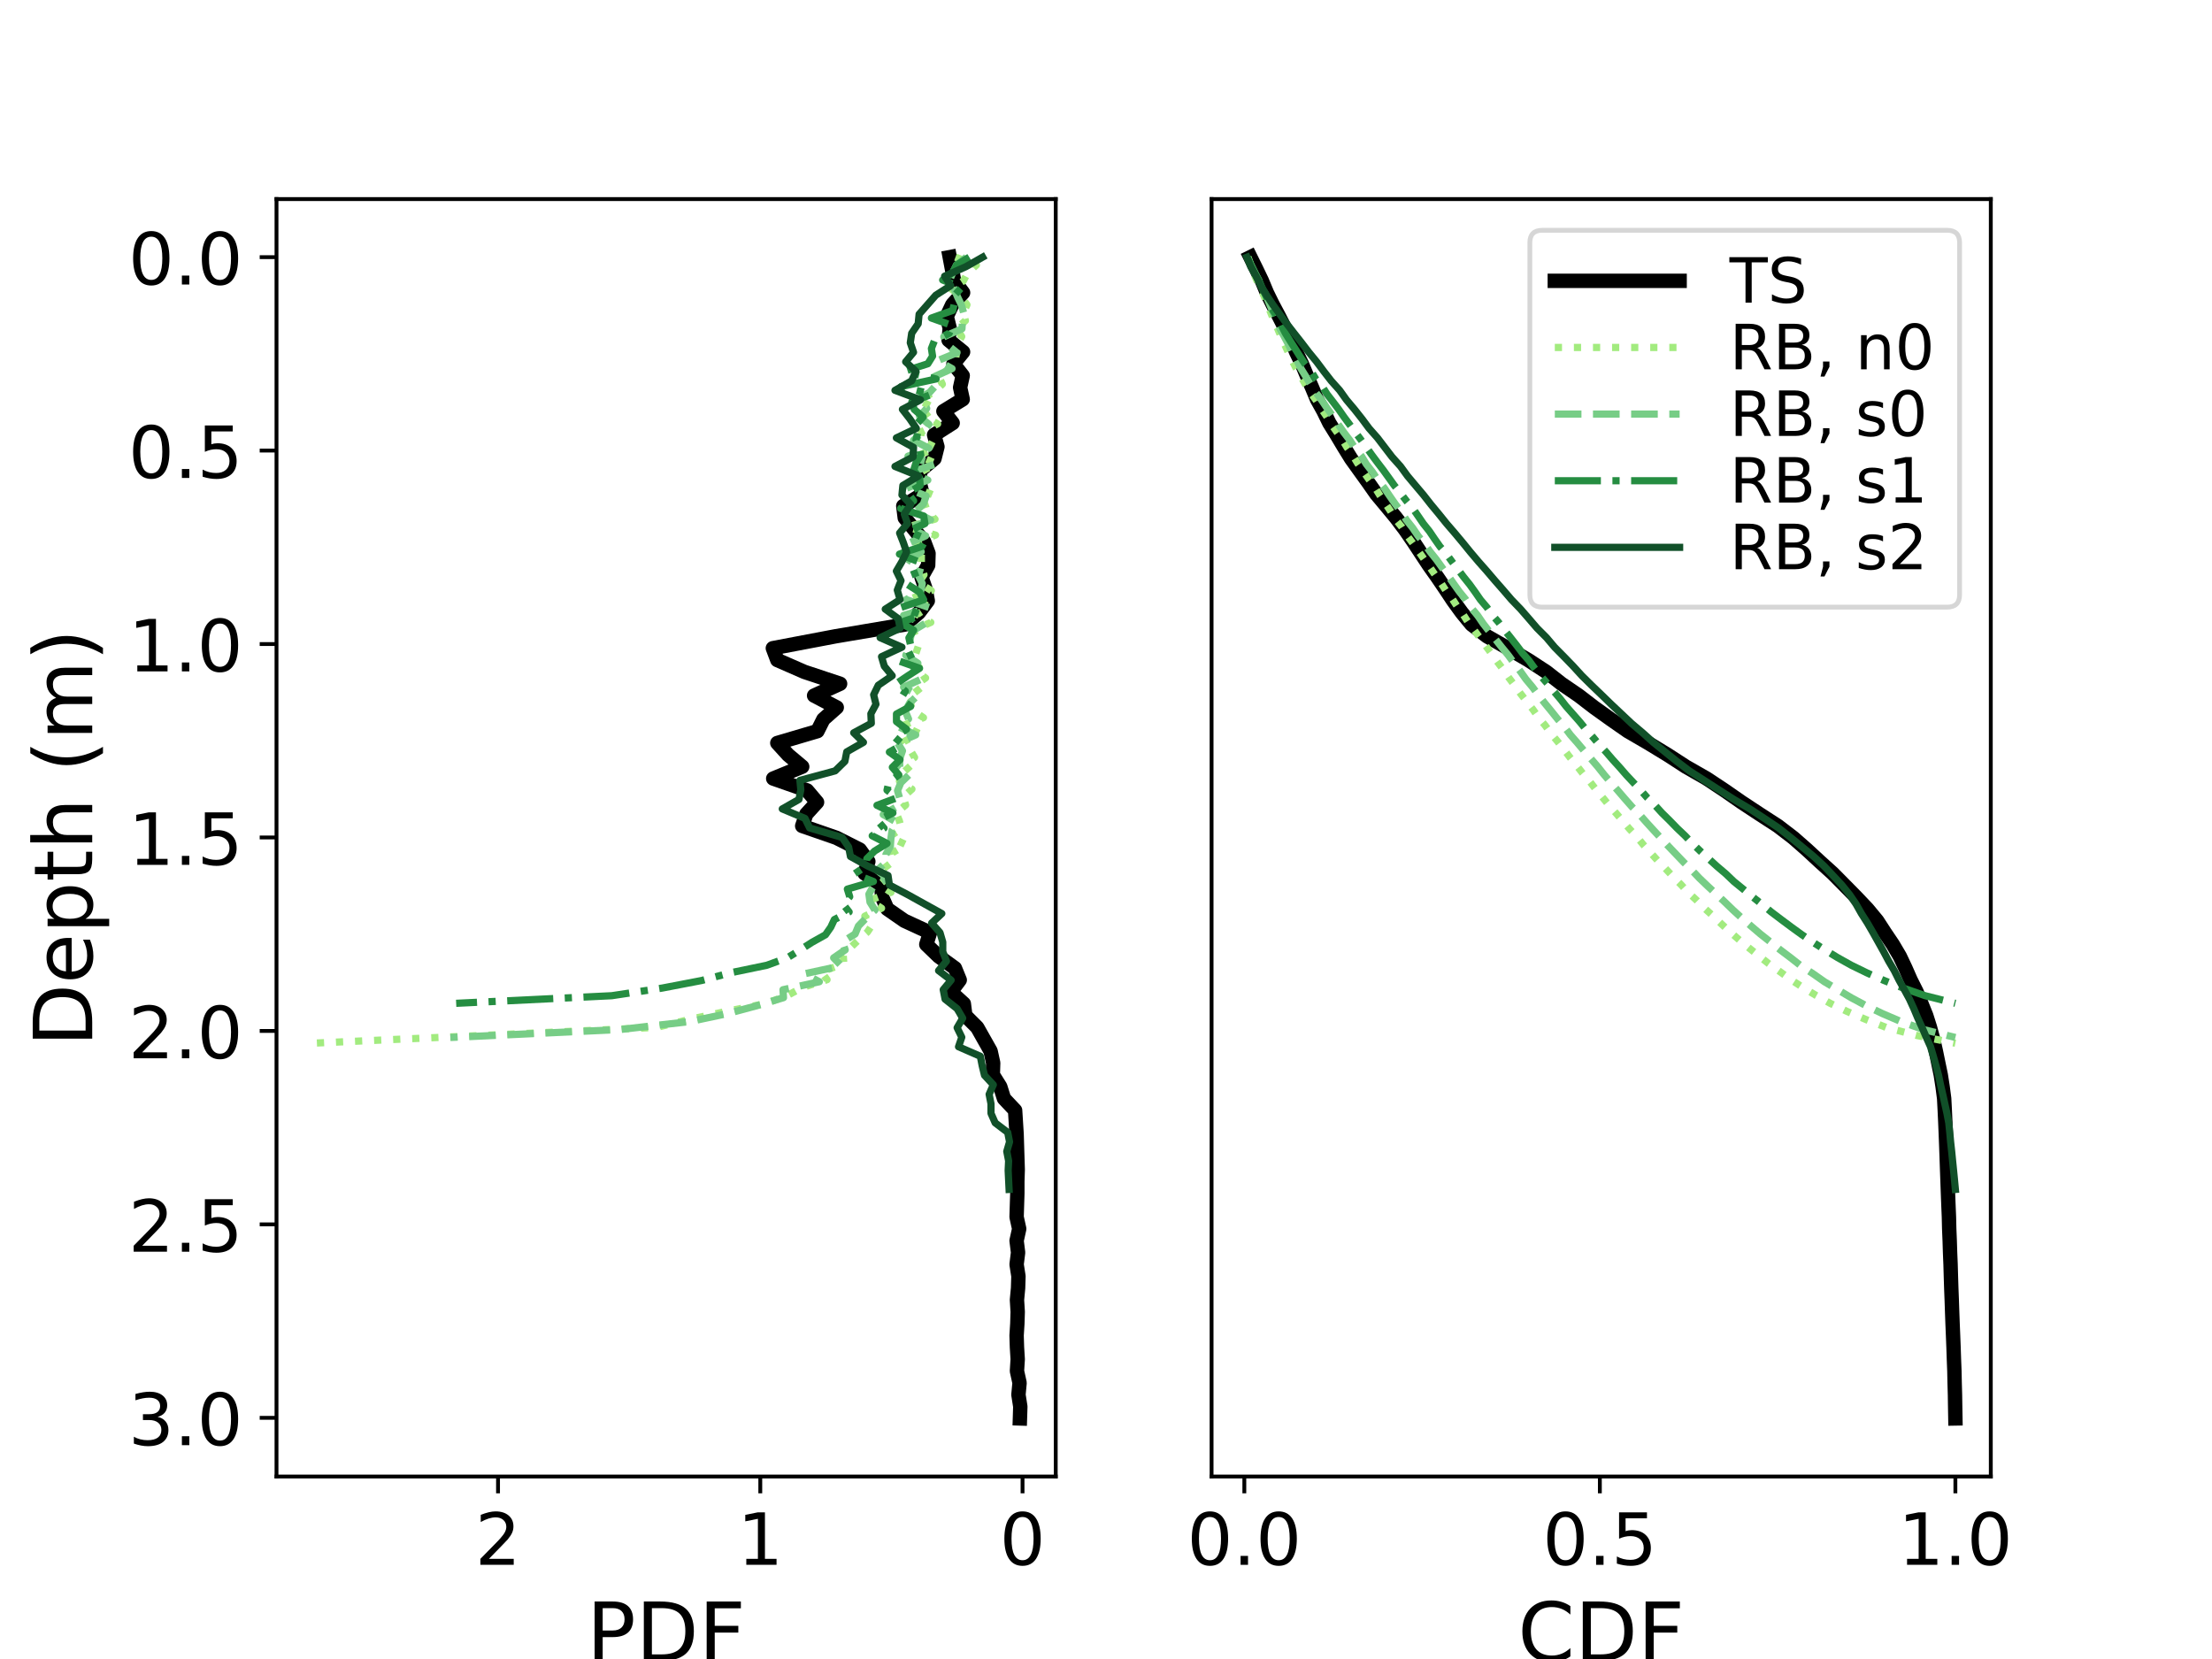 <?xml version="1.0" encoding="utf-8" standalone="no"?>
<!DOCTYPE svg PUBLIC "-//W3C//DTD SVG 1.1//EN"
  "http://www.w3.org/Graphics/SVG/1.1/DTD/svg11.dtd">
<!-- Created with matplotlib (https://matplotlib.org/) -->
<svg height="345.6pt" version="1.1" viewBox="0 0 460.8 345.6" width="460.8pt" xmlns="http://www.w3.org/2000/svg" xmlns:xlink="http://www.w3.org/1999/xlink">
 <defs>
  <style type="text/css">
*{stroke-linecap:butt;stroke-linejoin:round;}
  </style>
 </defs>
 <g id="figure_1">
  <g id="patch_1">
   <path d="M 0 345.6 
L 460.8 345.6 
L 460.8 0 
L 0 0 
z
" style="fill:#ffffff;"/>
  </g>
  <g id="axes_1">
   <g id="patch_2">
    <path d="M 57.6 307.584 
L 219.927 307.584 
L 219.927 41.472 
L 57.6 41.472 
z
" style="fill:#ffffff;"/>
   </g>
   <g id="matplotlib.axis_1">
    <g id="xtick_1">
     <g id="line2d_1">
      <defs>
       <path d="M 0 0 
L 0 3.5 
" id="ma02660127d" style="stroke:#000000;stroke-width:0.8;"/>
      </defs>
      <g>
       <use style="stroke:#000000;stroke-width:0.8;" x="213.013" xlink:href="#ma02660127d" y="307.584"/>
      </g>
     </g>
     <g id="text_1">
      <!-- 0 -->
      <defs>
       <path d="M 31.781 66.406 
Q 24.172 66.406 20.328 58.906 
Q 16.5 51.422 16.5 36.375 
Q 16.5 21.391 20.328 13.891 
Q 24.172 6.391 31.781 6.391 
Q 39.453 6.391 43.281 13.891 
Q 47.125 21.391 47.125 36.375 
Q 47.125 51.422 43.281 58.906 
Q 39.453 66.406 31.781 66.406 
z
M 31.781 74.219 
Q 44.047 74.219 50.516 64.516 
Q 56.984 54.828 56.984 36.375 
Q 56.984 17.969 50.516 8.266 
Q 44.047 -1.422 31.781 -1.422 
Q 19.531 -1.422 13.062 8.266 
Q 6.594 17.969 6.594 36.375 
Q 6.594 54.828 13.062 64.516 
Q 19.531 74.219 31.781 74.219 
z
" id="DejaVuSans-48"/>
      </defs>
      <g transform="translate(208.241 325.982)scale(0.15 -0.15)">
       <use xlink:href="#DejaVuSans-48"/>
      </g>
     </g>
    </g>
    <g id="xtick_2">
     <g id="line2d_2">
      <g>
       <use style="stroke:#000000;stroke-width:0.8;" x="158.381" xlink:href="#ma02660127d" y="307.584"/>
      </g>
     </g>
     <g id="text_2">
      <!-- 1 -->
      <defs>
       <path d="M 12.406 8.297 
L 28.516 8.297 
L 28.516 63.922 
L 10.984 60.406 
L 10.984 69.391 
L 28.422 72.906 
L 38.281 72.906 
L 38.281 8.297 
L 54.391 8.297 
L 54.391 0 
L 12.406 0 
z
" id="DejaVuSans-49"/>
      </defs>
      <g transform="translate(153.609 325.982)scale(0.15 -0.15)">
       <use xlink:href="#DejaVuSans-49"/>
      </g>
     </g>
    </g>
    <g id="xtick_3">
     <g id="line2d_3">
      <g>
       <use style="stroke:#000000;stroke-width:0.8;" x="103.748" xlink:href="#ma02660127d" y="307.584"/>
      </g>
     </g>
     <g id="text_3">
      <!-- 2 -->
      <defs>
       <path d="M 19.188 8.297 
L 53.609 8.297 
L 53.609 0 
L 7.328 0 
L 7.328 8.297 
Q 12.938 14.109 22.625 23.891 
Q 32.328 33.688 34.812 36.531 
Q 39.547 41.844 41.422 45.531 
Q 43.312 49.219 43.312 52.781 
Q 43.312 58.594 39.234 62.25 
Q 35.156 65.922 28.609 65.922 
Q 23.969 65.922 18.812 64.312 
Q 13.672 62.703 7.812 59.422 
L 7.812 69.391 
Q 13.766 71.781 18.938 73 
Q 24.125 74.219 28.422 74.219 
Q 39.75 74.219 46.484 68.547 
Q 53.219 62.891 53.219 53.422 
Q 53.219 48.922 51.531 44.891 
Q 49.859 40.875 45.406 35.406 
Q 44.188 33.984 37.641 27.219 
Q 31.109 20.453 19.188 8.297 
z
" id="DejaVuSans-50"/>
      </defs>
      <g transform="translate(98.976 325.982)scale(0.15 -0.15)">
       <use xlink:href="#DejaVuSans-50"/>
      </g>
     </g>
    </g>
    <g id="text_4">
     <!-- PDF -->
     <defs>
      <path d="M 19.672 64.797 
L 19.672 37.406 
L 32.078 37.406 
Q 38.969 37.406 42.719 40.969 
Q 46.484 44.531 46.484 51.125 
Q 46.484 57.672 42.719 61.234 
Q 38.969 64.797 32.078 64.797 
z
M 9.812 72.906 
L 32.078 72.906 
Q 44.344 72.906 50.609 67.359 
Q 56.891 61.812 56.891 51.125 
Q 56.891 40.328 50.609 34.812 
Q 44.344 29.297 32.078 29.297 
L 19.672 29.297 
L 19.672 0 
L 9.812 0 
z
" id="DejaVuSans-80"/>
      <path d="M 19.672 64.797 
L 19.672 8.109 
L 31.594 8.109 
Q 46.688 8.109 53.688 14.938 
Q 60.688 21.781 60.688 36.531 
Q 60.688 51.172 53.688 57.984 
Q 46.688 64.797 31.594 64.797 
z
M 9.812 72.906 
L 30.078 72.906 
Q 51.266 72.906 61.172 64.094 
Q 71.094 55.281 71.094 36.531 
Q 71.094 17.672 61.125 8.828 
Q 51.172 0 30.078 0 
L 9.812 0 
z
" id="DejaVuSans-68"/>
      <path d="M 9.812 72.906 
L 51.703 72.906 
L 51.703 64.594 
L 19.672 64.594 
L 19.672 43.109 
L 48.578 43.109 
L 48.578 34.812 
L 19.672 34.812 
L 19.672 0 
L 9.812 0 
z
" id="DejaVuSans-70"/>
     </defs>
     <g transform="translate(122.205 346.019)scale(0.17 -0.17)">
      <use xlink:href="#DejaVuSans-80"/>
      <use x="60.303" xlink:href="#DejaVuSans-68"/>
      <use x="137.305" xlink:href="#DejaVuSans-70"/>
     </g>
    </g>
   </g>
   <g id="matplotlib.axis_2">
    <g id="ytick_1">
     <g id="line2d_4">
      <defs>
       <path d="M 0 0 
L -3.5 0 
" id="m7fb84db364" style="stroke:#000000;stroke-width:0.8;"/>
      </defs>
      <g>
       <use style="stroke:#000000;stroke-width:0.8;" x="57.6" xlink:href="#m7fb84db364" y="53.568"/>
      </g>
     </g>
     <g id="text_5">
      <!-- 0.0 -->
      <defs>
       <path d="M 10.688 12.406 
L 21 12.406 
L 21 0 
L 10.688 0 
z
" id="DejaVuSans-46"/>
      </defs>
      <g transform="translate(26.745 59.267)scale(0.15 -0.15)">
       <use xlink:href="#DejaVuSans-48"/>
       <use x="63.623" xlink:href="#DejaVuSans-46"/>
       <use x="95.41" xlink:href="#DejaVuSans-48"/>
      </g>
     </g>
    </g>
    <g id="ytick_2">
     <g id="line2d_5">
      <g>
       <use style="stroke:#000000;stroke-width:0.8;" x="57.6" xlink:href="#m7fb84db364" y="93.866"/>
      </g>
     </g>
     <g id="text_6">
      <!-- 0.5 -->
      <defs>
       <path d="M 10.797 72.906 
L 49.516 72.906 
L 49.516 64.594 
L 19.828 64.594 
L 19.828 46.734 
Q 21.969 47.469 24.109 47.828 
Q 26.266 48.188 28.422 48.188 
Q 40.625 48.188 47.75 41.5 
Q 54.891 34.812 54.891 23.391 
Q 54.891 11.625 47.562 5.094 
Q 40.234 -1.422 26.906 -1.422 
Q 22.312 -1.422 17.547 -0.641 
Q 12.797 0.141 7.719 1.703 
L 7.719 11.625 
Q 12.109 9.234 16.797 8.062 
Q 21.484 6.891 26.703 6.891 
Q 35.156 6.891 40.078 11.328 
Q 45.016 15.766 45.016 23.391 
Q 45.016 31 40.078 35.438 
Q 35.156 39.891 26.703 39.891 
Q 22.75 39.891 18.812 39.016 
Q 14.891 38.141 10.797 36.281 
z
" id="DejaVuSans-53"/>
      </defs>
      <g transform="translate(26.745 99.565)scale(0.15 -0.15)">
       <use xlink:href="#DejaVuSans-48"/>
       <use x="63.623" xlink:href="#DejaVuSans-46"/>
       <use x="95.41" xlink:href="#DejaVuSans-53"/>
      </g>
     </g>
    </g>
    <g id="ytick_3">
     <g id="line2d_6">
      <g>
       <use style="stroke:#000000;stroke-width:0.8;" x="57.6" xlink:href="#m7fb84db364" y="134.164"/>
      </g>
     </g>
     <g id="text_7">
      <!-- 1.0 -->
      <g transform="translate(26.745 139.863)scale(0.15 -0.15)">
       <use xlink:href="#DejaVuSans-49"/>
       <use x="63.623" xlink:href="#DejaVuSans-46"/>
       <use x="95.41" xlink:href="#DejaVuSans-48"/>
      </g>
     </g>
    </g>
    <g id="ytick_4">
     <g id="line2d_7">
      <g>
       <use style="stroke:#000000;stroke-width:0.8;" x="57.6" xlink:href="#m7fb84db364" y="174.462"/>
      </g>
     </g>
     <g id="text_8">
      <!-- 1.5 -->
      <g transform="translate(26.745 180.161)scale(0.15 -0.15)">
       <use xlink:href="#DejaVuSans-49"/>
       <use x="63.623" xlink:href="#DejaVuSans-46"/>
       <use x="95.41" xlink:href="#DejaVuSans-53"/>
      </g>
     </g>
    </g>
    <g id="ytick_5">
     <g id="line2d_8">
      <g>
       <use style="stroke:#000000;stroke-width:0.8;" x="57.6" xlink:href="#m7fb84db364" y="214.76"/>
      </g>
     </g>
     <g id="text_9">
      <!-- 2.0 -->
      <g transform="translate(26.745 220.458)scale(0.15 -0.15)">
       <use xlink:href="#DejaVuSans-50"/>
       <use x="63.623" xlink:href="#DejaVuSans-46"/>
       <use x="95.41" xlink:href="#DejaVuSans-48"/>
      </g>
     </g>
    </g>
    <g id="ytick_6">
     <g id="line2d_9">
      <g>
       <use style="stroke:#000000;stroke-width:0.8;" x="57.6" xlink:href="#m7fb84db364" y="255.058"/>
      </g>
     </g>
     <g id="text_10">
      <!-- 2.5 -->
      <g transform="translate(26.745 260.756)scale(0.15 -0.15)">
       <use xlink:href="#DejaVuSans-50"/>
       <use x="63.623" xlink:href="#DejaVuSans-46"/>
       <use x="95.41" xlink:href="#DejaVuSans-53"/>
      </g>
     </g>
    </g>
    <g id="ytick_7">
     <g id="line2d_10">
      <g>
       <use style="stroke:#000000;stroke-width:0.8;" x="57.6" xlink:href="#m7fb84db364" y="295.356"/>
      </g>
     </g>
     <g id="text_11">
      <!-- 3.0 -->
      <defs>
       <path d="M 40.578 39.312 
Q 47.656 37.797 51.625 33 
Q 55.609 28.219 55.609 21.188 
Q 55.609 10.406 48.188 4.484 
Q 40.766 -1.422 27.094 -1.422 
Q 22.516 -1.422 17.656 -0.516 
Q 12.797 0.391 7.625 2.203 
L 7.625 11.719 
Q 11.719 9.328 16.594 8.109 
Q 21.484 6.891 26.812 6.891 
Q 36.078 6.891 40.938 10.547 
Q 45.797 14.203 45.797 21.188 
Q 45.797 27.641 41.281 31.266 
Q 36.766 34.906 28.719 34.906 
L 20.219 34.906 
L 20.219 43.016 
L 29.109 43.016 
Q 36.375 43.016 40.234 45.922 
Q 44.094 48.828 44.094 54.297 
Q 44.094 59.906 40.109 62.906 
Q 36.141 65.922 28.719 65.922 
Q 24.656 65.922 20.016 65.031 
Q 15.375 64.156 9.812 62.312 
L 9.812 71.094 
Q 15.438 72.656 20.344 73.438 
Q 25.25 74.219 29.594 74.219 
Q 40.828 74.219 47.359 69.109 
Q 53.906 64.016 53.906 55.328 
Q 53.906 49.266 50.438 45.094 
Q 46.969 40.922 40.578 39.312 
z
" id="DejaVuSans-51"/>
      </defs>
      <g transform="translate(26.745 301.054)scale(0.15 -0.15)">
       <use xlink:href="#DejaVuSans-51"/>
       <use x="63.623" xlink:href="#DejaVuSans-46"/>
       <use x="95.41" xlink:href="#DejaVuSans-48"/>
      </g>
     </g>
    </g>
    <g id="text_12">
     <!-- Depth (m) -->
     <defs>
      <path d="M 56.203 29.594 
L 56.203 25.203 
L 14.891 25.203 
Q 15.484 15.922 20.484 11.062 
Q 25.484 6.203 34.422 6.203 
Q 39.594 6.203 44.453 7.469 
Q 49.312 8.734 54.109 11.281 
L 54.109 2.781 
Q 49.266 0.734 44.188 -0.344 
Q 39.109 -1.422 33.891 -1.422 
Q 20.797 -1.422 13.156 6.188 
Q 5.516 13.812 5.516 26.812 
Q 5.516 40.234 12.766 48.109 
Q 20.016 56 32.328 56 
Q 43.359 56 49.781 48.891 
Q 56.203 41.797 56.203 29.594 
z
M 47.219 32.234 
Q 47.125 39.594 43.094 43.984 
Q 39.062 48.391 32.422 48.391 
Q 24.906 48.391 20.391 44.141 
Q 15.875 39.891 15.188 32.172 
z
" id="DejaVuSans-101"/>
      <path d="M 18.109 8.203 
L 18.109 -20.797 
L 9.078 -20.797 
L 9.078 54.688 
L 18.109 54.688 
L 18.109 46.391 
Q 20.953 51.266 25.266 53.625 
Q 29.594 56 35.594 56 
Q 45.562 56 51.781 48.094 
Q 58.016 40.188 58.016 27.297 
Q 58.016 14.406 51.781 6.484 
Q 45.562 -1.422 35.594 -1.422 
Q 29.594 -1.422 25.266 0.953 
Q 20.953 3.328 18.109 8.203 
z
M 48.688 27.297 
Q 48.688 37.203 44.609 42.844 
Q 40.531 48.484 33.406 48.484 
Q 26.266 48.484 22.188 42.844 
Q 18.109 37.203 18.109 27.297 
Q 18.109 17.391 22.188 11.75 
Q 26.266 6.109 33.406 6.109 
Q 40.531 6.109 44.609 11.75 
Q 48.688 17.391 48.688 27.297 
z
" id="DejaVuSans-112"/>
      <path d="M 18.312 70.219 
L 18.312 54.688 
L 36.812 54.688 
L 36.812 47.703 
L 18.312 47.703 
L 18.312 18.016 
Q 18.312 11.328 20.141 9.422 
Q 21.969 7.516 27.594 7.516 
L 36.812 7.516 
L 36.812 0 
L 27.594 0 
Q 17.188 0 13.234 3.875 
Q 9.281 7.766 9.281 18.016 
L 9.281 47.703 
L 2.688 47.703 
L 2.688 54.688 
L 9.281 54.688 
L 9.281 70.219 
z
" id="DejaVuSans-116"/>
      <path d="M 54.891 33.016 
L 54.891 0 
L 45.906 0 
L 45.906 32.719 
Q 45.906 40.484 42.875 44.328 
Q 39.844 48.188 33.797 48.188 
Q 26.516 48.188 22.312 43.547 
Q 18.109 38.922 18.109 30.906 
L 18.109 0 
L 9.078 0 
L 9.078 75.984 
L 18.109 75.984 
L 18.109 46.188 
Q 21.344 51.125 25.703 53.562 
Q 30.078 56 35.797 56 
Q 45.219 56 50.047 50.172 
Q 54.891 44.344 54.891 33.016 
z
" id="DejaVuSans-104"/>
      <path id="DejaVuSans-32"/>
      <path d="M 31 75.875 
Q 24.469 64.656 21.281 53.656 
Q 18.109 42.672 18.109 31.391 
Q 18.109 20.125 21.312 9.062 
Q 24.516 -2 31 -13.188 
L 23.188 -13.188 
Q 15.875 -1.703 12.234 9.375 
Q 8.594 20.453 8.594 31.391 
Q 8.594 42.281 12.203 53.312 
Q 15.828 64.359 23.188 75.875 
z
" id="DejaVuSans-40"/>
      <path d="M 52 44.188 
Q 55.375 50.25 60.062 53.125 
Q 64.75 56 71.094 56 
Q 79.641 56 84.281 50.016 
Q 88.922 44.047 88.922 33.016 
L 88.922 0 
L 79.891 0 
L 79.891 32.719 
Q 79.891 40.578 77.094 44.375 
Q 74.312 48.188 68.609 48.188 
Q 61.625 48.188 57.562 43.547 
Q 53.516 38.922 53.516 30.906 
L 53.516 0 
L 44.484 0 
L 44.484 32.719 
Q 44.484 40.625 41.703 44.406 
Q 38.922 48.188 33.109 48.188 
Q 26.219 48.188 22.156 43.531 
Q 18.109 38.875 18.109 30.906 
L 18.109 0 
L 9.078 0 
L 9.078 54.688 
L 18.109 54.688 
L 18.109 46.188 
Q 21.188 51.219 25.484 53.609 
Q 29.781 56 35.688 56 
Q 41.656 56 45.828 52.969 
Q 50 49.953 52 44.188 
z
" id="DejaVuSans-109"/>
      <path d="M 8.016 75.875 
L 15.828 75.875 
Q 23.141 64.359 26.781 53.312 
Q 30.422 42.281 30.422 31.391 
Q 30.422 20.453 26.781 9.375 
Q 23.141 -1.703 15.828 -13.188 
L 8.016 -13.188 
Q 14.5 -2 17.703 9.062 
Q 20.906 20.125 20.906 31.391 
Q 20.906 42.672 17.703 53.656 
Q 14.5 64.656 8.016 75.875 
z
" id="DejaVuSans-41"/>
     </defs>
     <g transform="translate(19.21 218.032)rotate(-90)scale(0.17 -0.17)">
      <use xlink:href="#DejaVuSans-68"/>
      <use x="77.002" xlink:href="#DejaVuSans-101"/>
      <use x="138.525" xlink:href="#DejaVuSans-112"/>
      <use x="202.002" xlink:href="#DejaVuSans-116"/>
      <use x="241.211" xlink:href="#DejaVuSans-104"/>
      <use x="304.59" xlink:href="#DejaVuSans-32"/>
      <use x="336.377" xlink:href="#DejaVuSans-40"/>
      <use x="375.391" xlink:href="#DejaVuSans-109"/>
      <use x="472.803" xlink:href="#DejaVuSans-41"/>
     </g>
    </g>
   </g>
   <g id="line2d_11">
    <path clip-path="url(#pc14d17b9e0)" d="M 197.842 53.568 
L 198.307 56.037 
L 198.771 58.505 
L 200.629 60.974 
L 198.384 63.442 
L 197.223 65.911 
L 197.842 68.379 
L 197.61 70.848 
L 200.629 73.317 
L 198.616 75.785 
L 200.551 78.254 
L 200.009 80.722 
L 200.551 83.191 
L 196.526 85.659 
L 198.461 88.128 
L 194.591 90.597 
L 195.288 93.065 
L 194.669 95.534 
L 191.727 98.002 
L 191.572 100.471 
L 192.192 102.939 
L 188.167 105.408 
L 188.476 107.877 
L 190.489 110.345 
L 192.501 112.814 
L 193.43 115.282 
L 193.353 117.751 
L 191.959 120.219 
L 192.811 122.688 
L 193.275 125.157 
L 191.418 127.625 
L 188.554 130.094 
L 174.002 132.562 
L 160.998 135.031 
L 161.927 137.499 
L 167.577 139.968 
L 175.008 142.437 
L 169.59 144.905 
L 174.311 147.374 
L 171.525 149.842 
L 170.286 152.311 
L 161.927 154.779 
L 164.172 157.248 
L 167.113 159.717 
L 161.075 162.185 
L 168.119 164.654 
L 170.209 167.122 
L 167.964 169.591 
L 167.113 172.059 
L 174.234 174.528 
L 179.11 176.997 
L 180.891 179.465 
L 180.117 181.934 
L 183.6 184.402 
L 183.755 186.871 
L 184.838 189.339 
L 188.399 191.808 
L 193.74 194.277 
L 192.966 196.745 
L 195.52 199.214 
L 198.926 201.682 
L 199.932 204.151 
L 198.074 206.619 
L 200.783 209.088 
L 201.093 211.557 
L 203.57 214.025 
L 204.963 216.494 
L 206.356 218.962 
L 206.898 221.431 
L 206.821 223.899 
L 208.369 226.368 
L 209.143 228.837 
L 211.465 231.305 
L 211.62 233.774 
L 211.775 236.242 
L 211.852 238.711 
L 211.93 241.179 
L 212.007 243.648 
L 211.93 246.117 
L 211.93 248.585 
L 211.852 251.054 
L 211.775 253.522 
L 212.317 255.991 
L 211.775 258.459 
L 212.084 260.928 
L 211.775 263.397 
L 212.162 265.865 
L 212.084 268.334 
L 211.852 270.802 
L 212.007 273.271 
L 211.93 275.739 
L 211.775 278.208 
L 211.852 280.677 
L 212.007 283.145 
L 211.852 285.614 
L 212.394 288.082 
L 212.162 290.551 
L 212.549 293.019 
L 212.471 295.488 
" style="fill:none;stroke:#000000;stroke-linecap:square;stroke-width:3;"/>
   </g>
   <g id="line2d_12">
    <path clip-path="url(#pc14d17b9e0)" d="M 199.039 53.568 
L 203.406 55.222 
L 201.55 56.876 
L 200.677 58.53 
L 198.166 60.184 
L 200.24 61.838 
L 201.441 63.492 
L 200.677 65.147 
L 201.114 66.801 
L 199.258 68.455 
L 200.349 70.109 
L 199.367 71.763 
L 199.258 73.417 
L 199.039 75.071 
L 197.839 76.725 
L 195.546 78.379 
L 196.31 80.033 
L 194.563 81.687 
L 191.398 83.341 
L 194.673 84.995 
L 192.38 86.65 
L 195.328 88.304 
L 191.943 89.958 
L 191.725 91.612 
L 195 93.266 
L 191.288 94.92 
L 195 96.574 
L 192.053 98.228 
L 192.271 99.882 
L 190.633 101.536 
L 194.563 103.19 
L 192.598 104.844 
L 193.144 106.498 
L 194.782 108.153 
L 188.996 109.807 
L 194.891 111.461 
L 190.852 113.115 
L 191.943 114.769 
L 191.943 116.423 
L 191.943 118.077 
L 192.489 119.731 
L 191.398 121.385 
L 194.018 123.039 
L 189.869 124.693 
L 193.581 126.347 
L 191.07 128.001 
L 193.908 129.656 
L 190.197 131.31 
L 190.961 132.964 
L 191.288 134.618 
L 190.742 136.272 
L 191.834 137.926 
L 190.524 139.58 
L 192.817 141.234 
L 190.415 142.888 
L 191.725 144.542 
L 189.651 146.196 
L 189.978 147.85 
L 192.38 149.504 
L 188.013 151.159 
L 191.507 152.813 
L 188.341 154.467 
L 189.542 156.121 
L 190.524 157.775 
L 188.45 159.429 
L 189.978 161.083 
L 187.358 162.737 
L 189.978 164.391 
L 188.122 166.045 
L 188.668 167.699 
L 186.703 169.353 
L 187.358 171.008 
L 187.795 172.662 
L 185.175 174.316 
L 188.777 175.97 
L 185.939 177.624 
L 186.267 179.278 
L 184.083 180.932 
L 185.175 182.586 
L 183.21 184.24 
L 185.611 185.894 
L 181.136 187.548 
L 183.646 189.202 
L 180.153 190.856 
L 181.791 192.511 
L 180.699 194.165 
L 178.843 195.819 
L 177.096 197.473 
L 175.677 199.127 
L 175.786 200.781 
L 171.092 202.435 
L 172.293 204.089 
L 167.053 205.743 
L 163.996 207.397 
L 159.52 209.051 
L 151.223 210.705 
L 143.69 212.359 
L 136.812 214.014 
L 101.223 215.668 
L 64.979 217.322 
" style="fill:none;stroke:#a2eb7f;stroke-dasharray:1.5,2.475;stroke-dashoffset:0;stroke-width:1.5;"/>
   </g>
   <g id="line2d_13">
    <path clip-path="url(#pc14d17b9e0)" d="M 201.311 53.568 
L 199.246 55.227 
L 198.443 56.886 
L 197.755 58.544 
L 198.788 60.203 
L 199.476 61.862 
L 200.279 63.521 
L 200.738 65.179 
L 200.508 66.838 
L 200.394 68.497 
L 196.608 70.156 
L 197.296 71.815 
L 199.361 73.473 
L 195.346 75.132 
L 198.329 76.791 
L 194.658 78.45 
L 195.116 80.108 
L 193.625 81.767 
L 190.527 83.426 
L 193.051 85.085 
L 191.56 86.744 
L 193.51 88.402 
L 192.134 90.061 
L 190.298 91.72 
L 193.51 93.379 
L 189.151 95.037 
L 194.772 96.696 
L 189.839 98.355 
L 193.281 100.014 
L 188.921 101.673 
L 192.937 103.331 
L 192.363 104.99 
L 190.642 106.649 
L 193.854 108.308 
L 189.495 109.966 
L 192.822 111.625 
L 189.036 113.284 
L 191.904 114.943 
L 189.266 116.602 
L 191.789 118.26 
L 191.331 119.919 
L 192.134 121.578 
L 191.789 123.237 
L 188.807 124.895 
L 193.51 126.554 
L 188.233 128.213 
L 192.707 129.872 
L 189.954 131.531 
L 189.61 133.189 
L 189.495 134.848 
L 188.692 136.507 
L 191.216 138.166 
L 190.298 139.824 
L 191.904 141.483 
L 188.233 143.142 
L 191.216 144.801 
L 189.495 146.46 
L 188.577 148.118 
L 189.266 149.777 
L 187.315 151.436 
L 190.757 153.095 
L 186.971 154.754 
L 188.004 156.412 
L 187.43 158.071 
L 187.43 159.73 
L 189.38 161.389 
L 187.659 163.047 
L 186.971 164.706 
L 187.43 166.365 
L 186.856 168.024 
L 183.988 169.683 
L 186.856 171.341 
L 185.824 173 
L 185.594 174.659 
L 185.48 176.318 
L 184.562 177.976 
L 184.562 179.635 
L 182.726 181.294 
L 184.791 182.953 
L 181.923 184.612 
L 181.005 186.27 
L 181.235 187.929 
L 182.267 189.588 
L 180.432 191.247 
L 178.826 192.905 
L 178.137 194.564 
L 175.499 196.223 
L 176.072 197.882 
L 173.663 199.541 
L 175.269 201.199 
L 167.583 202.858 
L 170.68 204.517 
L 163.109 206.176 
L 163.223 207.834 
L 157.717 209.493 
L 151.522 211.152 
L 143.721 212.811 
L 129.151 214.47 
L 93.816 216.128 
" style="fill:none;stroke:#77cd86;stroke-dasharray:5.55,2.4;stroke-dashoffset:0;stroke-width:1.5;"/>
   </g>
   <g id="line2d_14">
    <path clip-path="url(#pc14d17b9e0)" d="M 201.917 53.568 
L 199.328 55.154 
L 198.465 56.74 
L 196.37 58.326 
L 200.315 59.913 
L 198.835 61.499 
L 198.835 63.085 
L 198.465 64.671 
L 194.027 66.257 
L 198.465 67.843 
L 197.726 69.429 
L 194.643 71.015 
L 194.027 72.602 
L 194.274 74.188 
L 193.287 75.774 
L 188.356 77.36 
L 195.013 78.946 
L 187.739 80.532 
L 194.15 82.118 
L 189.959 83.704 
L 190.452 85.291 
L 192.301 86.877 
L 190.822 88.463 
L 191.191 90.049 
L 190.822 91.635 
L 191.561 93.221 
L 191.808 94.807 
L 190.822 96.394 
L 190.328 97.98 
L 191.561 99.566 
L 191.685 101.152 
L 189.096 102.738 
L 190.328 104.324 
L 187.616 105.91 
L 192.424 107.496 
L 192.671 109.083 
L 189.219 110.669 
L 192.917 112.255 
L 192.054 113.841 
L 187.37 115.427 
L 191.315 117.013 
L 190.205 118.599 
L 190.822 120.185 
L 189.096 121.772 
L 191.561 123.358 
L 192.424 124.944 
L 187.739 126.53 
L 192.054 128.116 
L 187.493 129.702 
L 190.328 131.288 
L 189.342 132.874 
L 189.712 134.461 
L 190.575 136.047 
L 187.123 137.633 
L 191.561 139.219 
L 189.096 140.805 
L 186.753 142.391 
L 188.602 143.977 
L 187.616 145.564 
L 189.712 147.15 
L 186.753 148.736 
L 186.753 150.322 
L 188.849 151.908 
L 186.26 153.494 
L 188.109 155.08 
L 185.274 156.666 
L 187.493 158.253 
L 185.89 159.839 
L 187.246 161.425 
L 185.15 163.011 
L 184.781 164.597 
L 186.876 166.183 
L 182.685 167.769 
L 186.013 169.355 
L 182.808 170.942 
L 184.164 172.528 
L 181.698 174.114 
L 184.781 175.7 
L 182.192 177.286 
L 180.589 178.872 
L 180.342 180.458 
L 178 182.045 
L 181.945 183.631 
L 176.52 185.217 
L 177.014 186.803 
L 175.657 188.389 
L 176.89 189.975 
L 173.808 191.561 
L 173.068 193.147 
L 171.959 194.734 
L 169.123 196.32 
L 166.657 197.906 
L 164.068 199.492 
L 159.753 201.078 
L 152.11 202.664 
L 146.192 204.25 
L 137.932 205.836 
L 127.452 207.423 
L 95.028 209.009 
" style="fill:none;stroke:#258d41;stroke-dasharray:9.6,2.4,1.5,2.4;stroke-dashoffset:0;stroke-width:1.5;"/>
   </g>
   <g id="line2d_15">
    <path clip-path="url(#pc14d17b9e0)" d="M 204.703 53.568 
L 201.225 55.55 
L 196.78 57.532 
L 198.036 59.513 
L 194.944 61.495 
L 193.205 63.477 
L 191.466 65.459 
L 191.272 67.441 
L 189.92 69.422 
L 189.63 71.404 
L 190.306 73.386 
L 188.664 75.368 
L 190.789 77.35 
L 189.92 79.331 
L 186.441 81.313 
L 191.756 83.295 
L 187.987 85.277 
L 189.533 87.258 
L 190.886 89.24 
L 186.731 91.222 
L 190.306 93.204 
L 190.21 95.186 
L 186.441 97.167 
L 191.369 99.149 
L 188.084 101.131 
L 187.891 103.113 
L 189.726 105.095 
L 188.374 107.076 
L 189.05 109.058 
L 187.407 111.04 
L 188.18 113.022 
L 188.857 115.004 
L 187.891 116.985 
L 186.731 118.967 
L 187.697 120.949 
L 186.924 122.931 
L 187.504 124.913 
L 184.412 126.894 
L 187.118 128.876 
L 187.504 130.858 
L 183.349 132.84 
L 187.891 134.822 
L 183.639 136.803 
L 184.219 138.785 
L 185.861 140.767 
L 182.963 142.749 
L 181.996 144.73 
L 182.48 146.712 
L 181.417 148.694 
L 181.513 150.676 
L 177.842 152.658 
L 179.871 154.639 
L 176.392 156.621 
L 176.006 158.603 
L 173.976 160.585 
L 166.633 162.567 
L 166.826 164.548 
L 166.44 166.53 
L 162.961 168.512 
L 167.696 170.494 
L 168.662 172.476 
L 175.426 174.457 
L 176.779 176.439 
L 177.165 178.421 
L 180.74 180.403 
L 184.992 182.385 
L 185.282 184.366 
L 189.05 186.348 
L 192.625 188.33 
L 196.2 190.312 
L 194.075 192.294 
L 195.814 194.275 
L 196.394 196.257 
L 196.394 198.239 
L 197.167 200.221 
L 195.524 202.202 
L 198.133 204.184 
L 196.49 206.166 
L 196.877 208.148 
L 199.389 210.13 
L 200.548 212.111 
L 199.389 214.093 
L 200.355 216.075 
L 199.679 218.057 
L 204.22 220.039 
L 204.607 222.02 
L 205.09 224.002 
L 206.926 225.984 
L 206.056 227.966 
L 206.443 229.948 
L 206.443 231.929 
L 207.312 233.911 
L 209.921 235.893 
L 210.308 237.875 
L 209.728 239.857 
L 210.114 241.838 
L 210.018 243.82 
L 210.114 245.802 
L 210.211 247.784 
" style="fill:none;stroke:#115029;stroke-linecap:square;stroke-width:1.5;"/>
   </g>
   <g id="patch_3">
    <path d="M 57.6 307.584 
L 57.6 41.472 
" style="fill:none;stroke:#000000;stroke-linecap:square;stroke-linejoin:miter;stroke-width:0.8;"/>
   </g>
   <g id="patch_4">
    <path d="M 219.927 307.584 
L 219.927 41.472 
" style="fill:none;stroke:#000000;stroke-linecap:square;stroke-linejoin:miter;stroke-width:0.8;"/>
   </g>
   <g id="patch_5">
    <path d="M 57.6 307.584 
L 219.927 307.584 
" style="fill:none;stroke:#000000;stroke-linecap:square;stroke-linejoin:miter;stroke-width:0.8;"/>
   </g>
   <g id="patch_6">
    <path d="M 57.6 41.472 
L 219.927 41.472 
" style="fill:none;stroke:#000000;stroke-linecap:square;stroke-linejoin:miter;stroke-width:0.8;"/>
   </g>
  </g>
  <g id="axes_2">
   <g id="patch_7">
    <path d="M 252.393 307.584 
L 414.72 307.584 
L 414.72 41.472 
L 252.393 41.472 
z
" style="fill:#ffffff;"/>
   </g>
   <g id="matplotlib.axis_3">
    <g id="xtick_4">
     <g id="line2d_16">
      <g>
       <use style="stroke:#000000;stroke-width:0.8;" x="259.217" xlink:href="#ma02660127d" y="307.584"/>
      </g>
     </g>
     <g id="text_13">
      <!-- 0.0 -->
      <g transform="translate(247.29 325.982)scale(0.15 -0.15)">
       <use xlink:href="#DejaVuSans-48"/>
       <use x="63.623" xlink:href="#DejaVuSans-46"/>
       <use x="95.41" xlink:href="#DejaVuSans-48"/>
      </g>
     </g>
    </g>
    <g id="xtick_5">
     <g id="line2d_17">
      <g>
       <use style="stroke:#000000;stroke-width:0.8;" x="333.279" xlink:href="#ma02660127d" y="307.584"/>
      </g>
     </g>
     <g id="text_14">
      <!-- 0.5 -->
      <g transform="translate(321.352 325.982)scale(0.15 -0.15)">
       <use xlink:href="#DejaVuSans-48"/>
       <use x="63.623" xlink:href="#DejaVuSans-46"/>
       <use x="95.41" xlink:href="#DejaVuSans-53"/>
      </g>
     </g>
    </g>
    <g id="xtick_6">
     <g id="line2d_18">
      <g>
       <use style="stroke:#000000;stroke-width:0.8;" x="407.341" xlink:href="#ma02660127d" y="307.584"/>
      </g>
     </g>
     <g id="text_15">
      <!-- 1.0 -->
      <g transform="translate(395.414 325.982)scale(0.15 -0.15)">
       <use xlink:href="#DejaVuSans-49"/>
       <use x="63.623" xlink:href="#DejaVuSans-46"/>
       <use x="95.41" xlink:href="#DejaVuSans-48"/>
      </g>
     </g>
    </g>
    <g id="text_16">
     <!-- CDF -->
     <defs>
      <path d="M 64.406 67.281 
L 64.406 56.891 
Q 59.422 61.531 53.781 63.812 
Q 48.141 66.109 41.797 66.109 
Q 29.297 66.109 22.656 58.469 
Q 16.016 50.828 16.016 36.375 
Q 16.016 21.969 22.656 14.328 
Q 29.297 6.688 41.797 6.688 
Q 48.141 6.688 53.781 8.984 
Q 59.422 11.281 64.406 15.922 
L 64.406 5.609 
Q 59.234 2.094 53.438 0.328 
Q 47.656 -1.422 41.219 -1.422 
Q 24.656 -1.422 15.125 8.703 
Q 5.609 18.844 5.609 36.375 
Q 5.609 53.953 15.125 64.078 
Q 24.656 74.219 41.219 74.219 
Q 47.75 74.219 53.531 72.484 
Q 59.328 70.75 64.406 67.281 
z
" id="DejaVuSans-67"/>
     </defs>
     <g transform="translate(316.187 346.019)scale(0.17 -0.17)">
      <use xlink:href="#DejaVuSans-67"/>
      <use x="69.824" xlink:href="#DejaVuSans-68"/>
      <use x="146.826" xlink:href="#DejaVuSans-70"/>
     </g>
    </g>
   </g>
   <g id="matplotlib.axis_4"/>
   <g id="line2d_19">
    <path clip-path="url(#pd097db6559)" d="M 260.477 53.568 
L 261.698 56.037 
L 262.881 58.505 
L 263.91 60.974 
L 265.124 63.442 
L 266.436 65.911 
L 267.696 68.379 
L 268.975 70.848 
L 270.003 73.317 
L 271.199 75.785 
L 272.234 78.254 
L 273.314 80.722 
L 274.348 83.191 
L 275.718 85.659 
L 276.926 88.128 
L 278.456 90.597 
L 279.928 93.065 
L 281.451 95.534 
L 283.219 98.002 
L 284.999 100.471 
L 286.729 102.939 
L 288.792 105.408 
L 290.83 107.877 
L 292.7 110.345 
L 294.403 112.814 
L 296.03 115.282 
L 297.662 117.751 
L 299.411 120.219 
L 301.089 122.688 
L 302.728 125.157 
L 304.521 127.625 
L 306.552 130.094 
L 309.792 132.562 
L 314.111 135.031 
L 318.354 137.499 
L 322.127 139.968 
L 325.283 142.437 
L 328.889 144.905 
L 332.103 147.374 
L 335.548 149.842 
L 339.097 152.311 
L 343.339 154.779 
L 347.395 157.248 
L 351.207 159.717 
L 355.52 162.185 
L 359.248 164.654 
L 362.803 167.122 
L 366.544 169.591 
L 370.355 172.059 
L 373.576 174.528 
L 376.391 176.997 
L 379.059 179.465 
L 381.791 181.934 
L 384.233 184.402 
L 386.663 186.871 
L 389.003 189.339 
L 391.047 191.808 
L 392.647 194.277 
L 394.312 196.745 
L 395.765 199.214 
L 396.935 201.682 
L 398.021 204.151 
L 399.262 206.619 
L 400.277 209.088 
L 401.267 211.557 
L 402.051 214.025 
L 402.72 216.494 
L 403.273 218.962 
L 403.78 221.431 
L 404.295 223.899 
L 404.68 226.368 
L 405.002 228.837 
L 405.13 231.305 
L 405.246 233.774 
L 405.349 236.242 
L 405.445 238.711 
L 405.535 241.179 
L 405.619 243.648 
L 405.709 246.117 
L 405.799 248.585 
L 405.895 251.054 
L 405.998 253.522 
L 406.056 255.991 
L 406.159 258.459 
L 406.236 260.928 
L 406.339 263.397 
L 406.409 265.865 
L 406.487 268.334 
L 406.583 270.802 
L 406.667 273.271 
L 406.757 275.739 
L 406.859 278.208 
L 406.956 280.677 
L 407.039 283.145 
L 407.136 285.614 
L 407.187 288.082 
L 407.258 290.551 
L 407.296 293.019 
L 407.341 295.488 
" style="fill:none;stroke:#000000;stroke-linecap:square;stroke-width:3;"/>
   </g>
   <g id="line2d_20">
    <path clip-path="url(#pd097db6559)" d="M 259.995 53.568 
L 260.529 55.222 
L 261.167 56.876 
L 261.854 58.53 
L 262.68 60.184 
L 263.391 61.838 
L 264.034 63.492 
L 264.721 65.147 
L 265.383 66.801 
L 266.148 68.455 
L 266.853 70.109 
L 267.612 71.763 
L 268.378 73.417 
L 269.155 75.071 
L 270 76.725 
L 270.972 78.379 
L 271.901 80.033 
L 272.928 81.687 
L 274.131 83.341 
L 275.151 84.995 
L 276.299 86.65 
L 277.283 88.304 
L 278.456 89.958 
L 279.64 91.612 
L 280.643 93.266 
L 281.851 94.92 
L 282.854 96.574 
L 284.02 98.228 
L 285.174 99.882 
L 286.42 101.536 
L 287.446 103.19 
L 288.582 104.844 
L 289.688 106.498 
L 290.702 108.153 
L 292.039 109.807 
L 293.047 111.461 
L 294.28 113.115 
L 295.453 114.769 
L 296.625 116.423 
L 297.797 118.077 
L 298.939 119.731 
L 300.142 121.385 
L 301.199 123.039 
L 302.487 124.693 
L 303.568 126.347 
L 304.789 128.001 
L 305.852 129.656 
L 307.122 131.31 
L 308.349 132.964 
L 309.558 134.618 
L 310.797 136.272 
L 311.976 137.926 
L 313.227 139.58 
L 314.351 141.234 
L 315.608 142.888 
L 316.793 144.542 
L 318.093 146.196 
L 319.374 147.85 
L 320.523 149.504 
L 321.914 151.159 
L 323.11 152.813 
L 324.483 154.467 
L 325.789 156.121 
L 327.041 157.775 
L 328.407 159.429 
L 329.689 161.083 
L 331.117 162.737 
L 332.399 164.391 
L 333.784 166.045 
L 335.138 167.699 
L 336.602 169.353 
L 338.03 171.008 
L 339.433 172.662 
L 340.982 174.316 
L 342.331 175.97 
L 343.837 177.624 
L 345.325 179.278 
L 346.935 180.932 
L 348.484 182.586 
L 350.143 184.24 
L 351.667 185.894 
L 353.441 187.548 
L 355.075 189.202 
L 356.904 190.856 
L 358.641 192.511 
L 360.439 194.165 
L 362.34 195.819 
L 364.339 197.473 
L 366.417 199.127 
L 368.488 200.781 
L 370.821 202.435 
L 373.087 204.089 
L 375.644 205.743 
L 378.371 207.397 
L 381.348 209.051 
L 384.786 210.705 
L 388.644 212.359 
L 392.884 214.014 
L 399.104 215.668 
L 407.341 217.322 
" style="fill:none;stroke:#a2eb7f;stroke-dasharray:1.5,2.475;stroke-dashoffset:0;stroke-width:1.5;"/>
   </g>
   <g id="line2d_21">
    <path clip-path="url(#pd097db6559)" d="M 259.87 53.568 
L 260.638 55.227 
L 261.451 56.886 
L 262.303 58.544 
L 263.097 60.203 
L 263.852 61.862 
L 264.563 63.521 
L 265.248 65.179 
L 265.946 66.838 
L 266.65 68.497 
L 267.565 70.156 
L 268.442 71.815 
L 269.204 73.473 
L 270.19 75.132 
L 271.009 76.791 
L 272.034 78.45 
L 273.032 80.108 
L 274.114 81.767 
L 275.369 83.426 
L 276.483 85.085 
L 277.68 86.744 
L 278.768 88.402 
L 279.933 90.061 
L 281.201 91.72 
L 282.289 93.379 
L 283.621 95.037 
L 284.639 96.696 
L 285.932 98.355 
L 287.033 100.014 
L 288.377 101.673 
L 289.498 103.331 
L 290.65 104.99 
L 291.898 106.649 
L 292.967 108.308 
L 294.28 109.966 
L 295.406 111.625 
L 296.744 113.284 
L 297.922 114.943 
L 299.248 116.602 
L 300.432 118.26 
L 301.642 119.919 
L 302.807 121.578 
L 303.991 123.237 
L 305.342 124.895 
L 306.43 126.554 
L 307.813 128.213 
L 308.946 129.872 
L 310.233 131.531 
L 311.539 133.189 
L 312.851 134.848 
L 314.208 136.507 
L 315.425 138.166 
L 316.692 139.824 
L 317.87 141.483 
L 319.253 143.142 
L 320.469 144.801 
L 321.782 146.46 
L 323.145 148.118 
L 324.471 149.777 
L 325.905 151.436 
L 327.146 153.095 
L 328.6 154.754 
L 329.995 156.412 
L 331.423 158.071 
L 332.85 159.73 
L 334.169 161.389 
L 335.584 163.047 
L 337.037 164.706 
L 338.465 166.365 
L 339.924 168.024 
L 341.544 169.683 
L 343.004 171.341 
L 344.521 173 
L 346.051 174.659 
L 347.587 176.318 
L 349.175 177.976 
L 350.763 179.635 
L 352.453 181.294 
L 354.028 182.953 
L 355.762 184.612 
L 357.548 186.27 
L 359.322 187.929 
L 361.037 189.588 
L 362.856 191.247 
L 364.763 192.905 
L 366.709 194.564 
L 368.803 196.223 
L 370.864 197.882 
L 373.06 199.541 
L 375.166 201.199 
L 377.701 202.858 
L 380.064 204.517 
L 382.848 206.176 
L 385.627 207.834 
L 388.712 209.493 
L 392.144 211.152 
L 396.01 212.811 
L 400.69 214.47 
L 407.341 216.128 
" style="fill:none;stroke:#77cd86;stroke-dasharray:5.55,2.4;stroke-dashoffset:0;stroke-width:1.5;"/>
   </g>
   <g id="line2d_22">
    <path clip-path="url(#pd097db6559)" d="M 259.809 53.568 
L 260.539 55.154 
L 261.316 56.74 
L 262.204 58.326 
L 262.881 59.913 
L 263.638 61.499 
L 264.394 63.085 
L 265.171 64.671 
L 266.184 66.257 
L 266.96 67.843 
L 267.776 69.429 
L 268.756 71.015 
L 269.769 72.602 
L 270.769 74.188 
L 271.821 75.774 
L 273.137 77.36 
L 274.097 78.946 
L 275.446 80.532 
L 276.452 82.118 
L 277.683 83.704 
L 278.886 85.291 
L 279.992 86.877 
L 281.176 88.463 
L 282.34 90.049 
L 283.524 91.635 
L 284.669 93.221 
L 285.8 94.807 
L 286.984 96.394 
L 288.195 97.98 
L 289.339 99.566 
L 290.477 101.152 
L 291.754 102.738 
L 292.964 104.324 
L 294.319 105.91 
L 295.418 107.496 
L 296.503 109.083 
L 297.773 110.669 
L 298.845 112.255 
L 299.963 113.841 
L 301.332 115.427 
L 302.489 117.013 
L 303.706 118.599 
L 304.891 120.185 
L 306.167 121.772 
L 307.311 123.358 
L 308.41 124.944 
L 309.759 126.53 
L 310.877 128.116 
L 312.239 129.702 
L 313.449 131.288 
L 314.712 132.874 
L 315.955 134.461 
L 317.153 136.047 
L 318.534 137.633 
L 319.679 139.219 
L 320.955 140.805 
L 322.356 142.391 
L 323.659 143.977 
L 325.014 145.564 
L 326.257 147.15 
L 327.658 148.736 
L 329.059 150.322 
L 330.349 151.908 
L 331.776 153.494 
L 333.105 155.08 
L 334.585 156.666 
L 335.947 158.253 
L 337.394 159.839 
L 338.769 161.425 
L 340.256 163.011 
L 341.762 164.597 
L 343.157 166.183 
L 344.775 167.769 
L 346.216 169.355 
L 347.827 170.942 
L 349.367 172.528 
L 351.038 174.114 
L 352.544 175.7 
L 354.189 177.286 
L 355.919 178.872 
L 357.662 180.458 
L 359.53 182.045 
L 361.188 183.631 
L 363.135 185.217 
L 365.056 186.803 
L 367.049 188.389 
L 368.977 189.975 
L 371.069 191.561 
L 373.2 193.147 
L 375.391 194.734 
L 377.732 196.32 
L 380.206 197.906 
L 382.817 199.492 
L 385.659 201.078 
L 388.909 202.664 
L 392.474 204.25 
L 396.481 205.836 
L 401.046 207.423 
L 407.341 209.009 
" style="fill:none;stroke:#258d41;stroke-dasharray:9.6,2.4,1.5,2.4;stroke-dashoffset:0;stroke-width:1.5;"/>
   </g>
   <g id="line2d_23">
    <path clip-path="url(#pd097db6559)" d="M 259.771 53.568 
L 260.557 55.55 
L 261.639 57.532 
L 262.638 59.513 
L 263.842 61.495 
L 265.163 63.477 
L 266.6 65.459 
L 268.049 67.441 
L 269.589 69.422 
L 271.148 71.404 
L 272.661 73.386 
L 274.285 75.368 
L 275.766 77.35 
L 277.306 79.331 
L 279.078 81.313 
L 280.495 83.295 
L 282.163 85.277 
L 283.729 87.258 
L 285.204 89.24 
L 286.956 91.222 
L 288.47 93.204 
L 289.99 95.186 
L 291.762 97.167 
L 293.205 99.149 
L 294.867 101.131 
L 296.541 103.113 
L 298.094 105.095 
L 299.737 107.076 
L 301.334 109.058 
L 303.041 111.04 
L 304.697 113.022 
L 306.307 115.004 
L 307.982 116.985 
L 309.734 118.967 
L 311.422 120.949 
L 313.161 122.931 
L 314.862 124.913 
L 316.769 126.894 
L 318.495 128.876 
L 320.196 130.858 
L 322.174 132.84 
L 323.848 134.822 
L 325.807 136.803 
L 327.726 138.785 
L 329.537 140.767 
L 331.54 142.749 
L 333.608 144.73 
L 335.644 146.712 
L 337.75 148.694 
L 339.85 150.676 
L 342.195 152.658 
L 344.404 154.639 
L 346.846 156.621 
L 349.313 158.603 
L 351.916 160.585 
L 355.008 162.567 
L 358.087 164.548 
L 361.192 166.53 
L 364.529 168.512 
L 367.55 170.494 
L 370.507 172.476 
L 373.013 174.457 
L 375.428 176.439 
L 377.818 178.421 
L 379.97 180.403 
L 381.838 182.385 
L 383.687 184.366 
L 385.285 186.348 
L 386.644 188.33 
L 387.765 190.312 
L 389.027 192.294 
L 390.174 194.275 
L 391.282 196.257 
L 392.39 198.239 
L 393.446 200.221 
L 394.612 202.202 
L 395.604 204.184 
L 396.706 206.166 
L 397.782 208.148 
L 398.69 210.13 
L 399.521 212.111 
L 400.429 214.093 
L 401.273 216.075 
L 402.162 218.057 
L 402.748 220.039 
L 403.309 222.02 
L 403.837 224.002 
L 404.243 225.984 
L 404.707 227.966 
L 405.145 229.948 
L 405.583 231.929 
L 405.963 233.911 
L 406.169 235.893 
L 406.349 237.875 
L 406.568 239.857 
L 406.762 241.838 
L 406.961 243.82 
L 407.155 245.802 
L 407.341 247.784 
" style="fill:none;stroke:#115029;stroke-linecap:square;stroke-width:1.5;"/>
   </g>
   <g id="patch_8">
    <path d="M 252.393 307.584 
L 252.393 41.472 
" style="fill:none;stroke:#000000;stroke-linecap:square;stroke-linejoin:miter;stroke-width:0.8;"/>
   </g>
   <g id="patch_9">
    <path d="M 414.72 307.584 
L 414.72 41.472 
" style="fill:none;stroke:#000000;stroke-linecap:square;stroke-linejoin:miter;stroke-width:0.8;"/>
   </g>
   <g id="patch_10">
    <path d="M 252.393 307.584 
L 414.72 307.584 
" style="fill:none;stroke:#000000;stroke-linecap:square;stroke-linejoin:miter;stroke-width:0.8;"/>
   </g>
   <g id="patch_11">
    <path d="M 252.393 41.472 
L 414.72 41.472 
" style="fill:none;stroke:#000000;stroke-linecap:square;stroke-linejoin:miter;stroke-width:0.8;"/>
   </g>
   <g id="legend_1">
    <g id="patch_12">
     <path d="M 321.295 126.48 
L 405.62 126.48 
Q 408.22 126.48 408.22 123.88 
L 408.22 50.572 
Q 408.22 47.972 405.62 47.972 
L 321.295 47.972 
Q 318.695 47.972 318.695 50.572 
L 318.695 123.88 
Q 318.695 126.48 321.295 126.48 
z
" style="fill:#ffffff;opacity:0.8;stroke:#cccccc;stroke-linejoin:miter;"/>
    </g>
    <g id="line2d_24">
     <path d="M 323.895 58.5 
L 349.895 58.5 
" style="fill:none;stroke:#000000;stroke-linecap:square;stroke-width:3;"/>
    </g>
    <g id="line2d_25"/>
    <g id="text_17">
     <!-- TS -->
     <defs>
      <path d="M -0.297 72.906 
L 61.375 72.906 
L 61.375 64.594 
L 35.5 64.594 
L 35.5 0 
L 25.594 0 
L 25.594 64.594 
L -0.297 64.594 
z
" id="DejaVuSans-84"/>
      <path d="M 53.516 70.516 
L 53.516 60.891 
Q 47.906 63.578 42.922 64.891 
Q 37.938 66.219 33.297 66.219 
Q 25.25 66.219 20.875 63.094 
Q 16.5 59.969 16.5 54.203 
Q 16.5 49.359 19.406 46.891 
Q 22.312 44.438 30.422 42.922 
L 36.375 41.703 
Q 47.406 39.594 52.656 34.297 
Q 57.906 29 57.906 20.125 
Q 57.906 9.516 50.797 4.047 
Q 43.703 -1.422 29.984 -1.422 
Q 24.812 -1.422 18.969 -0.25 
Q 13.141 0.922 6.891 3.219 
L 6.891 13.375 
Q 12.891 10.016 18.656 8.297 
Q 24.422 6.594 29.984 6.594 
Q 38.422 6.594 43.016 9.906 
Q 47.609 13.234 47.609 19.391 
Q 47.609 24.75 44.312 27.781 
Q 41.016 30.812 33.5 32.328 
L 27.484 33.5 
Q 16.453 35.688 11.516 40.375 
Q 6.594 45.062 6.594 53.422 
Q 6.594 63.094 13.406 68.656 
Q 20.219 74.219 32.172 74.219 
Q 37.312 74.219 42.625 73.281 
Q 47.953 72.359 53.516 70.516 
z
" id="DejaVuSans-83"/>
     </defs>
     <g transform="translate(360.295 63.05)scale(0.13 -0.13)">
      <use xlink:href="#DejaVuSans-84"/>
      <use x="61.084" xlink:href="#DejaVuSans-83"/>
     </g>
    </g>
    <g id="line2d_26">
     <path d="M 323.895 72.382 
L 349.895 72.382 
" style="fill:none;stroke:#a2eb7f;stroke-dasharray:1.5,2.475;stroke-dashoffset:0;stroke-width:1.5;"/>
    </g>
    <g id="line2d_27"/>
    <g id="text_18">
     <!-- RB, n0 -->
     <defs>
      <path d="M 44.391 34.188 
Q 47.562 33.109 50.562 29.594 
Q 53.562 26.078 56.594 19.922 
L 66.609 0 
L 56 0 
L 46.688 18.703 
Q 43.062 26.031 39.672 28.422 
Q 36.281 30.812 30.422 30.812 
L 19.672 30.812 
L 19.672 0 
L 9.812 0 
L 9.812 72.906 
L 32.078 72.906 
Q 44.578 72.906 50.734 67.672 
Q 56.891 62.453 56.891 51.906 
Q 56.891 45.016 53.688 40.469 
Q 50.484 35.938 44.391 34.188 
z
M 19.672 64.797 
L 19.672 38.922 
L 32.078 38.922 
Q 39.203 38.922 42.844 42.219 
Q 46.484 45.516 46.484 51.906 
Q 46.484 58.297 42.844 61.547 
Q 39.203 64.797 32.078 64.797 
z
" id="DejaVuSans-82"/>
      <path d="M 19.672 34.812 
L 19.672 8.109 
L 35.5 8.109 
Q 43.453 8.109 47.281 11.406 
Q 51.125 14.703 51.125 21.484 
Q 51.125 28.328 47.281 31.562 
Q 43.453 34.812 35.5 34.812 
z
M 19.672 64.797 
L 19.672 42.828 
L 34.281 42.828 
Q 41.5 42.828 45.031 45.531 
Q 48.578 48.25 48.578 53.812 
Q 48.578 59.328 45.031 62.062 
Q 41.5 64.797 34.281 64.797 
z
M 9.812 72.906 
L 35.016 72.906 
Q 46.297 72.906 52.391 68.219 
Q 58.5 63.531 58.5 54.891 
Q 58.5 48.188 55.375 44.234 
Q 52.25 40.281 46.188 39.312 
Q 53.469 37.75 57.5 32.781 
Q 61.531 27.828 61.531 20.406 
Q 61.531 10.641 54.891 5.312 
Q 48.25 0 35.984 0 
L 9.812 0 
z
" id="DejaVuSans-66"/>
      <path d="M 11.719 12.406 
L 22.016 12.406 
L 22.016 4 
L 14.016 -11.625 
L 7.719 -11.625 
L 11.719 4 
z
" id="DejaVuSans-44"/>
      <path d="M 54.891 33.016 
L 54.891 0 
L 45.906 0 
L 45.906 32.719 
Q 45.906 40.484 42.875 44.328 
Q 39.844 48.188 33.797 48.188 
Q 26.516 48.188 22.312 43.547 
Q 18.109 38.922 18.109 30.906 
L 18.109 0 
L 9.078 0 
L 9.078 54.688 
L 18.109 54.688 
L 18.109 46.188 
Q 21.344 51.125 25.703 53.562 
Q 30.078 56 35.797 56 
Q 45.219 56 50.047 50.172 
Q 54.891 44.344 54.891 33.016 
z
" id="DejaVuSans-110"/>
     </defs>
     <g transform="translate(360.295 76.932)scale(0.13 -0.13)">
      <use xlink:href="#DejaVuSans-82"/>
      <use x="69.482" xlink:href="#DejaVuSans-66"/>
      <use x="138.086" xlink:href="#DejaVuSans-44"/>
      <use x="169.873" xlink:href="#DejaVuSans-32"/>
      <use x="201.66" xlink:href="#DejaVuSans-110"/>
      <use x="265.039" xlink:href="#DejaVuSans-48"/>
     </g>
    </g>
    <g id="line2d_28">
     <path d="M 323.895 86.263 
L 349.895 86.263 
" style="fill:none;stroke:#77cd86;stroke-dasharray:5.55,2.4;stroke-dashoffset:0;stroke-width:1.5;"/>
    </g>
    <g id="line2d_29"/>
    <g id="text_19">
     <!-- RB, s0 -->
     <defs>
      <path d="M 44.281 53.078 
L 44.281 44.578 
Q 40.484 46.531 36.375 47.5 
Q 32.281 48.484 27.875 48.484 
Q 21.188 48.484 17.844 46.438 
Q 14.5 44.391 14.5 40.281 
Q 14.5 37.156 16.891 35.375 
Q 19.281 33.594 26.516 31.984 
L 29.594 31.297 
Q 39.156 29.25 43.188 25.516 
Q 47.219 21.781 47.219 15.094 
Q 47.219 7.469 41.188 3.016 
Q 35.156 -1.422 24.609 -1.422 
Q 20.219 -1.422 15.453 -0.562 
Q 10.688 0.297 5.422 2 
L 5.422 11.281 
Q 10.406 8.688 15.234 7.391 
Q 20.062 6.109 24.812 6.109 
Q 31.156 6.109 34.562 8.281 
Q 37.984 10.453 37.984 14.406 
Q 37.984 18.062 35.516 20.016 
Q 33.062 21.969 24.703 23.781 
L 21.578 24.516 
Q 13.234 26.266 9.516 29.906 
Q 5.812 33.547 5.812 39.891 
Q 5.812 47.609 11.281 51.797 
Q 16.75 56 26.812 56 
Q 31.781 56 36.172 55.266 
Q 40.578 54.547 44.281 53.078 
z
" id="DejaVuSans-115"/>
     </defs>
     <g transform="translate(360.295 90.813)scale(0.13 -0.13)">
      <use xlink:href="#DejaVuSans-82"/>
      <use x="69.482" xlink:href="#DejaVuSans-66"/>
      <use x="138.086" xlink:href="#DejaVuSans-44"/>
      <use x="169.873" xlink:href="#DejaVuSans-32"/>
      <use x="201.66" xlink:href="#DejaVuSans-115"/>
      <use x="253.76" xlink:href="#DejaVuSans-48"/>
     </g>
    </g>
    <g id="line2d_30">
     <path d="M 323.895 100.145 
L 349.895 100.145 
" style="fill:none;stroke:#258d41;stroke-dasharray:9.6,2.4,1.5,2.4;stroke-dashoffset:0;stroke-width:1.5;"/>
    </g>
    <g id="line2d_31"/>
    <g id="text_20">
     <!-- RB, s1 -->
     <g transform="translate(360.295 104.695)scale(0.13 -0.13)">
      <use xlink:href="#DejaVuSans-82"/>
      <use x="69.482" xlink:href="#DejaVuSans-66"/>
      <use x="138.086" xlink:href="#DejaVuSans-44"/>
      <use x="169.873" xlink:href="#DejaVuSans-32"/>
      <use x="201.66" xlink:href="#DejaVuSans-115"/>
      <use x="253.76" xlink:href="#DejaVuSans-49"/>
     </g>
    </g>
    <g id="line2d_32">
     <path d="M 323.895 114.026 
L 349.895 114.026 
" style="fill:none;stroke:#115029;stroke-linecap:square;stroke-width:1.5;"/>
    </g>
    <g id="line2d_33"/>
    <g id="text_21">
     <!-- RB, s2 -->
     <g transform="translate(360.295 118.576)scale(0.13 -0.13)">
      <use xlink:href="#DejaVuSans-82"/>
      <use x="69.482" xlink:href="#DejaVuSans-66"/>
      <use x="138.086" xlink:href="#DejaVuSans-44"/>
      <use x="169.873" xlink:href="#DejaVuSans-32"/>
      <use x="201.66" xlink:href="#DejaVuSans-115"/>
      <use x="253.76" xlink:href="#DejaVuSans-50"/>
     </g>
    </g>
   </g>
  </g>
 </g>
 <defs>
  <clipPath id="pc14d17b9e0">
   <rect height="266.112" width="162.327" x="57.6" y="41.472"/>
  </clipPath>
  <clipPath id="pd097db6559">
   <rect height="266.112" width="162.327" x="252.393" y="41.472"/>
  </clipPath>
 </defs>
</svg>
